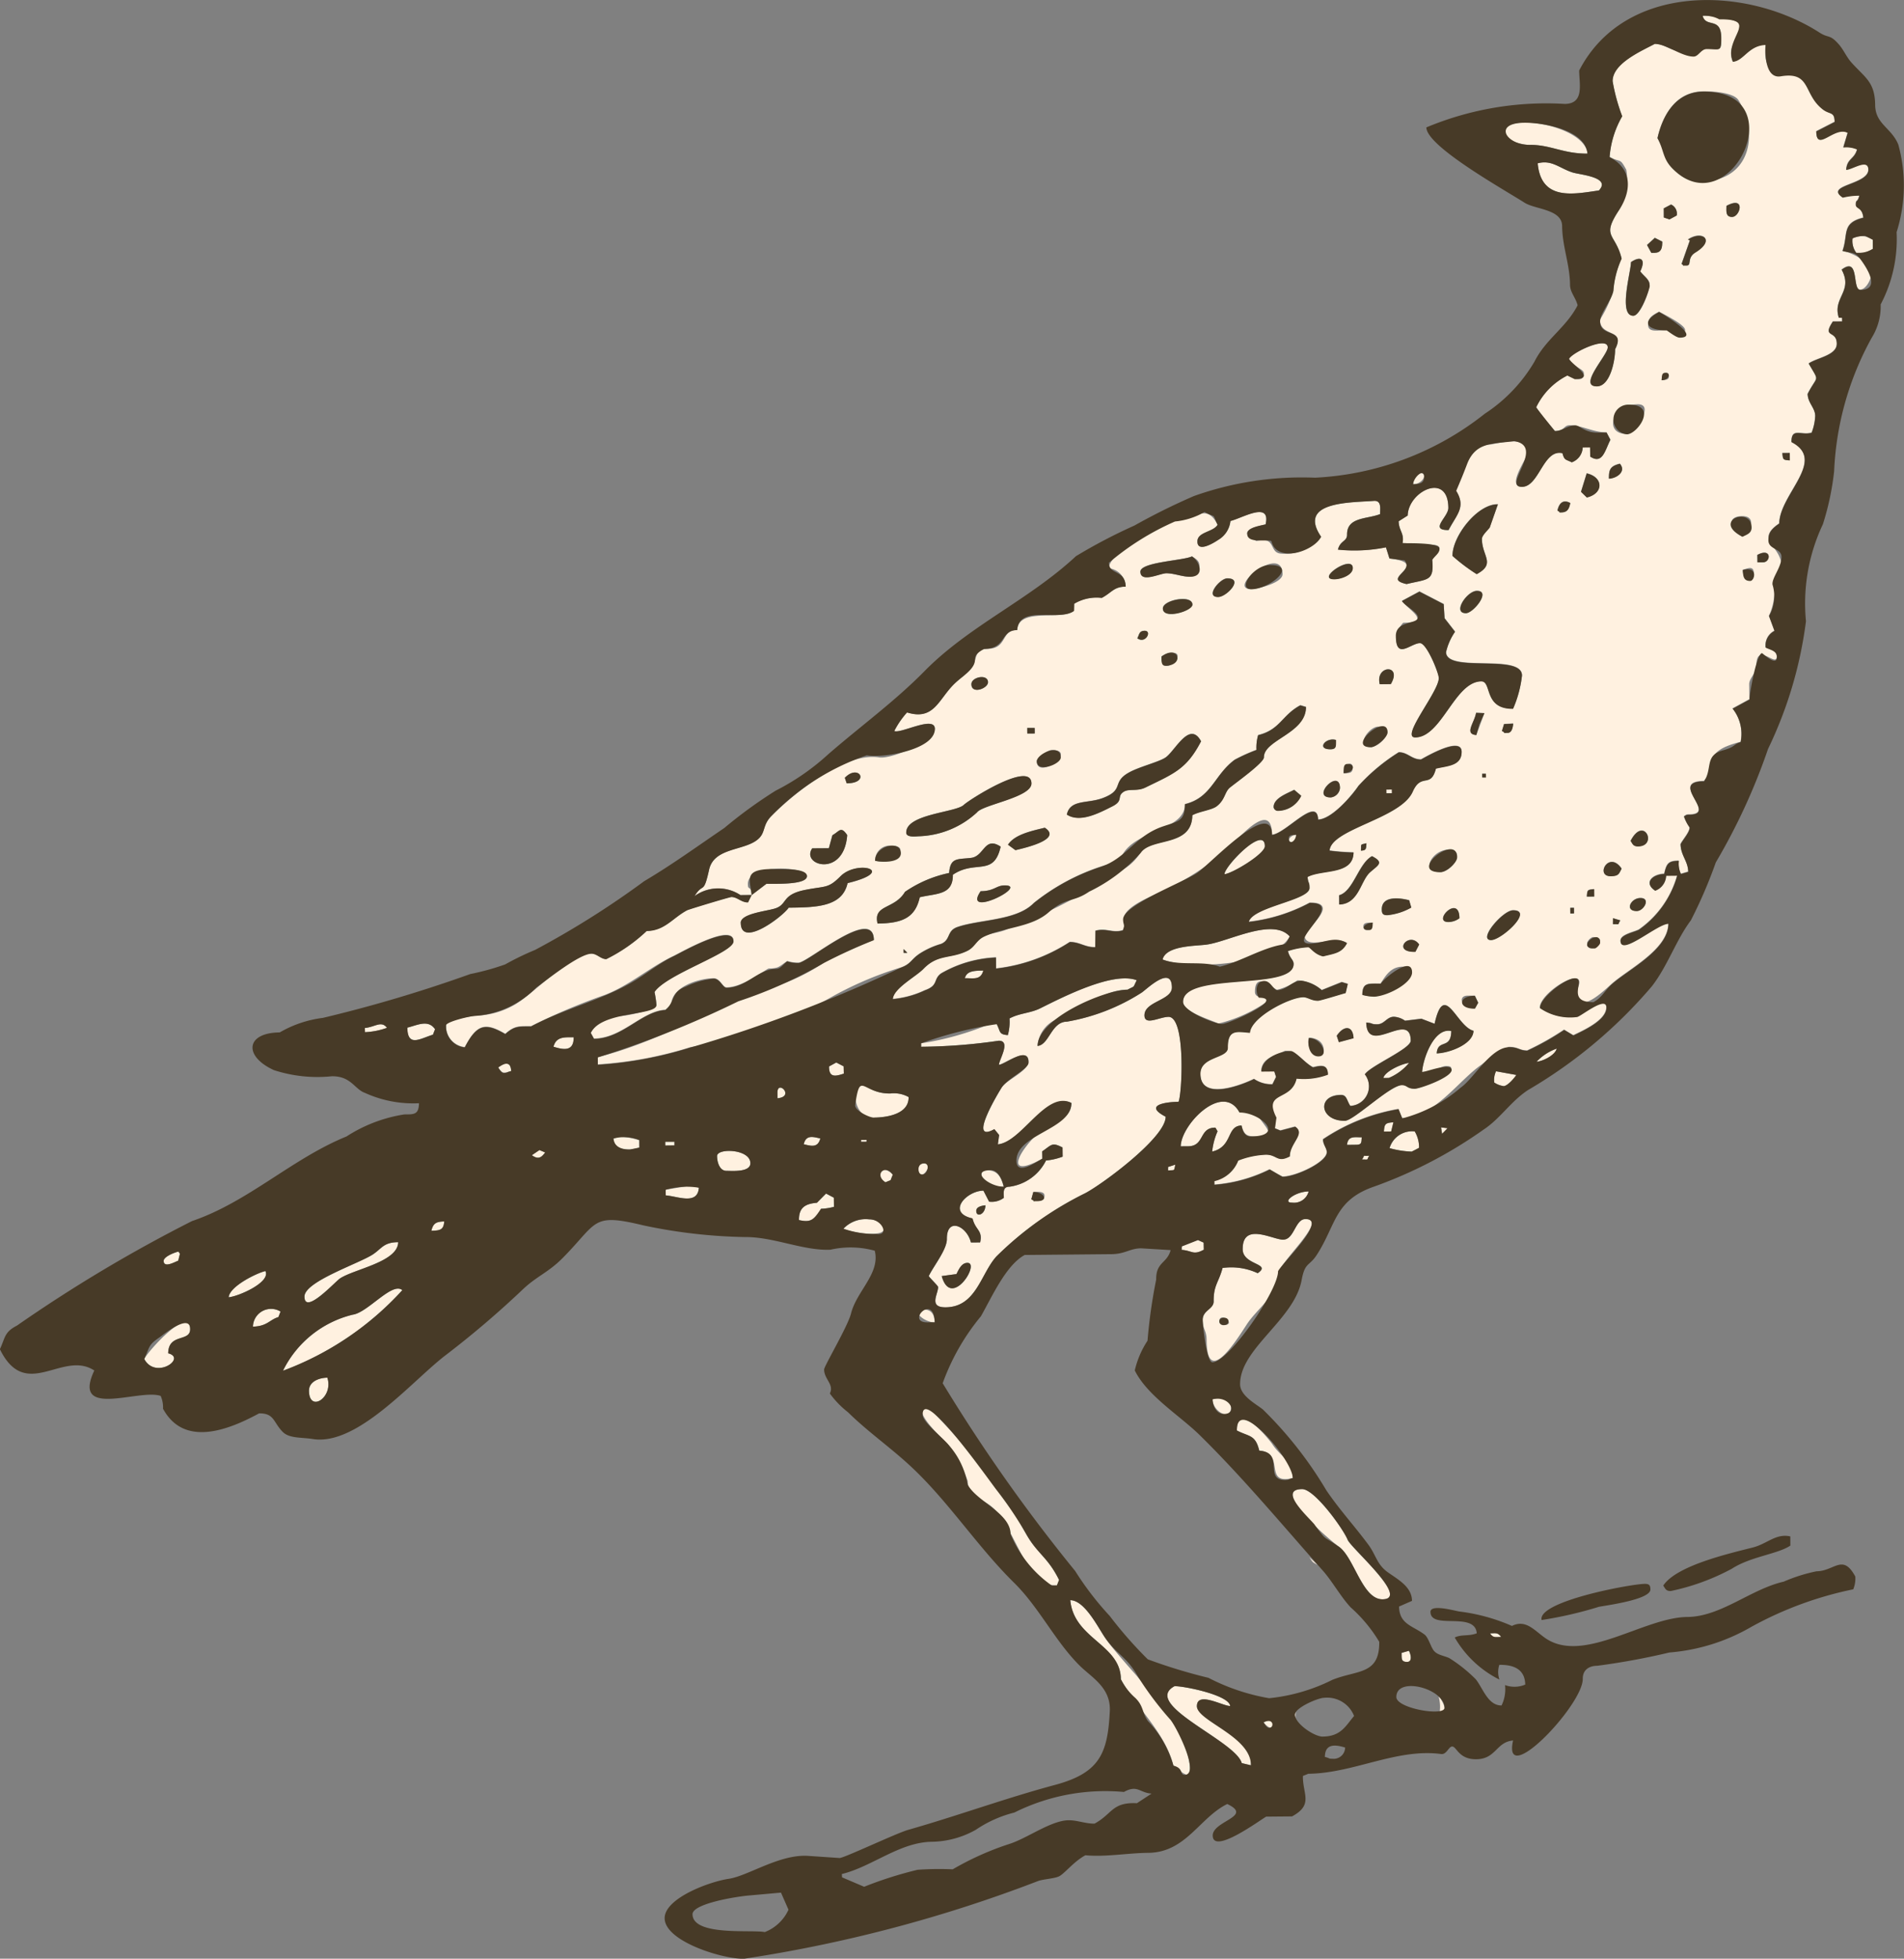 <svg xmlns="http://www.w3.org/2000/svg" width="33.193" height="34.13" viewBox="0 0 33.193 34.13">
  <rect x="0" y="0" width="33.193" height="34.13" fill="#808080" stroke="none"/>
  <defs>
    <style>
      .cls-1 {
        fill: #fff1e0;
      }

      .cls-1, .cls-2 {
        fill-rule: evenodd;
      }

      .cls-2 {
        fill: #473a27;
      }
    </style>
  </defs>
  <g id="图层_2" data-name="图层 2">
    <g id="Livello_1" data-name="Livello 1">
      <g>
        <path class="cls-1" d="M13.103,15.597l.257-.196c.19-.002.708.018.707-.135-.002-.167-1.032-.226-1.029.138.001.127.048.004.065.193Zm2.004,4.266v.032l-.096.001v-.032l.096-.001Zm8.637.341c.071-.1-.021-.052.128-.066-.06.082.012.064-.128.066Zm.425-6.382-.001-.064.097-.001.001.065-.097.001Zm.972,5.935-.018-.112.113.014-.096.099Zm-4.65.537c-.029.12-.001.09-.127.102v-.061l.127-.041Zm5.584,8.232c-.091.001-.06-.013-.098-.064.099-.001.133-.019.194.062l-.097.001Zm-14.477-8.566-.001-.065.161-.001v.065l-.16.002Zm10.937-5.285c-.118,0-.055-.119.063-.13-.006.062.002.129-.063.13Zm-.344,15.368c.001.143-.135.008-.162-.031.04-.019.161-.075.162.031ZM9.403,20.039l.099.042c-.071.102-.131.12-.231.048l.133-.09Zm14.849-.323-.127.002c.01-.135.024-.151.166-.162l-.039.16Zm-10.699-.676c-.002-.234.311.068.001.097l-.001-.097Zm13.234-.539a.887.887,0,0,1,.352-.229c-.03.115-.237.219-.352.229ZM7.519,21.446c.032-.125.071-.158.225-.163-.012.149-.071.158-.225.163Zm8.591-1.173c.194-.002-.094.368-.096.097-.001-.074.021-.097.096-.097Zm8.421,8.686c-.106,0-.095-.058-.097-.157l.128-.037c.027.049.069.192-.031.194Zm.104-20.52c.006-.086.051-.193.127-.194.138-.001.04.19-.127.194ZM8.813,18.535c.098-.001.089.037.098.128-.125.031-.143.06-.227-.062.058-.039.057-.065.129-.066Zm14.83,1.412-.161.002c.017-.163.134-.131.257-.132-.007.091.002.129-.096.13ZM6.359,17.913c.181-.017.289-.134.387-.003a1.297,1.297,0,0,1-.385.076l-.002-.073Zm10.461-.867c.032-.126.161-.131.321-.133-.044.172-.177.131-.321.133Zm-2.809,2.893c.04-.173.17-.127.289-.101-.044.172-.166.128-.289.101Zm1.326.535c-.002-.164.175-.076.226-.003l-.038.095-.09.036c-.051-.033-.097-.042-.098-.128ZM2.853,21.972c0-.074.184-.146.257-.163l.027.037-.03.122c-.045.013-.252.137-.254.004Zm21.36-3.189-.097.001c.03-.119.329-.251.448-.262a.926.926,0,0,1-.352.261Zm-9.635-.269.129.067.003.127c-.146.048-.26.074-.258-.124l.126-.069Zm7.947,2.442c-.184.002.046-.192.288-.195a.262.262,0,0,1-.288.195Zm-6.426,1.863c.135-.002.191.08.195.224-.184.001-.433-.223-.195-.224Zm-6.451-4.58c.047-.183.204-.163.352-.164.002.242-.163.225-.352.164Zm11.236,3.369.099.045.003.123c-.19.102-.196.017-.387.003l.002-.06.283-.111Zm5.326-2.683a.389.389,0,0,1-.161-.062.351.351,0,0,1,.031-.196l.354.064c-.033.052-.154.195-.224.195Zm-4.749,5.584c.003.26-.316.096-.323-.126.11-.027.322-.065.323.126Zm-4.257-4.117c.185-.001.251.117.293.287-.175.002-.387-.03-.389-.19-.001-.074.021-.097.096-.098Zm-6.414-.584a1.28,1.28,0,0,1,.354.06l.001.129c-.156.05-.431.072-.452-.157l.098-.031ZM32.523,4.406h-.162a.346.346,0,0,1-.065-.251.334.334,0,0,1,.353.023c0,.053.001.105,0,.159l-.126.068ZM4.409,23.117a.316.316,0,0,1,.481-.263l-.037.096c-.158.048-.192.159-.444.167Zm7.675-2.465a.305.305,0,0,0,.099.043c-.022.308-.37.149-.578.134l-.001-.098.48-.079Zm-8.098,1.953c.014-.186.475-.417.64-.457.099.194-.465.441-.64.457Zm3.114-4.699c.174-.042.363-.147.483.028l-.037.095c-.223.068-.443.224-.446-.123ZM5.386,24.235c-.001-.169.189-.227.32-.229.111.345-.316.619-.32.229Zm9.766-2.987c.092,0,.258.045.26.159.001.169-.581.068-.708.004a.532.532,0,0,1,.448-.163Zm9.46-1.181c.003,0,.115-.059.128-.066a.546.546,0,0,0-.076-.285.409.409,0,0,0-.439.291,1.656,1.656,0,0,0,.388.061Zm-10.212.73.136.072.002.159a.93.93,0,0,1-.225.034c-.125.189-.172.246-.385.197-.002-.208.098-.282.311-.301l.16-.162Zm6.946-5.564c.003-.144.701-.863.704-.489.002.135-.57.478-.704.489Zm-8.683,5.169c-.115,0-.162-.144-.163-.257-.001-.143.579-.126.581.124.001.163-.327.132-.418.133Zm12.418,9.161c.06.055.19.299.015.288a.666.666,0,0,0-.015-.288ZM2.515,23.681c.065-.14.796-.944.8-.522.003.231-.378.067-.383.423.327.084-.22.465-.417.1Zm19.67,1.49c.149.223.35.279.352.584-.527.127-.115-.443-.584-.478-.068-.282-.174-.239-.39-.351-.005-.525.544.129.622.245ZM5.307,22.594c-.002-.265.959-.578,1.198-.739.153-.104.185-.208.436-.21-.004.345-.768.468-1.014.632-.088.059-.617.645-.62.317Zm9.925-3.118c-.372.003-.392-.576-.198-.577.073-.001.176.159.485.156a.526.526,0,0,1,.321.062c.007.294-.369.356-.608.358ZM27.874,3.319c-.439.062-1.007.19-1.067-.473.244-.067.382.087.608.159.127.041.68.08.459.314Zm-1.199-.794c-.114.001-.452-.062-.453-.222-.003-.348,1.407-.123,1.453.374-.421.003-.648-.156-1-.152Zm-4.088,27.41a.099.099,0,0,1,.003-.102.876.876,0,0,0-.003.102Zm-.779.723v.102l-.16-.038c-.108-.392-1.756-1.024-1.172-1.341.172-.002.952.156.97.346-.13.001-.582-.265-.58.005.002.225.939.548.942.926Zm-16.876-6.772a5.302,5.302,0,0,0,2.081-1.404c-.176-.152-.604.393-.865.427a1.84,1.84,0,0,0-1.216.978Zm16.678-4.5a.755.755,0,0,1,.32.035c.039.147.378.377.006.381-.167.001-.246,0-.292-.19-.268.008-.147.367-.512.455a1.183,1.183,0,0,1,.094-.354l-.037-.064c-.291-.002-.184.323-.476.325l-.129.001c.005-.379.733-1.129,1.025-.589Zm2.492,8.482c-.353.003-.494-.729-.76-.916-.12-.084-1.212-.999-.643-1.004.217-.002.715.689.794.882.059.147,1.097,1.034.608,1.038ZM21.035,16.459c.381-.051,1.152-.475,1.448-.142-.253.489-1.72.597-2.217.401.062-.248.59-.233.768-.26Zm-.288,14.402c-.008-.835-1.021-1.677-1.471-2.307-.126-.176-.359-.667-.618-.671.062.677.877.768.882,1.378.271.499.778.935.916,1.505.023.006.293.283.291.095Zm-3.068-4.515c.079.134.147.28.229.417.188.318.364.381.555.768l-.037.095c-.555.019-.74-1.067-1.153-1.385-.157-.121-.402-.196-.403-.435a2.38,2.38,0,0,0-.337-.633c-.031-.04-.713-.646-.352-.649a11.423,11.423,0,0,1,1.499,1.822Zm3.642-3.254c.264-.002-.066-.251-.065-.065a.076.076,0,0,0,.065.065Zm1.05-1.491c-.183.001-.711-.313-.707.167.002.28.514.244.262.417a1.091,1.091,0,0,0-.613-.091c-.065.25-.158.299-.155.581.001.14-.192.154-.191.324.002.175.067.177.068.352.007.811.496.043.699-.271.18-.277.55-.521.547-.867-.002-.209.897-.975.475-.972-.179.002-.193.356-.384.358Zm-5.696.599-.257.035c.163.589.68-.231.448-.23-.106,0-.153.122-.191.194Zm.345-1.098c.001.118.158.064.16-.099-.076.008-.161.03-.16.099Zm1.189-.269c-.001-.083-.141-.064-.194-.062l-.035.127c.06.029.23.064.229-.064Zm1.743-3.141c-.003-.244.48-.26.478-.487-.004-.4-.448.04-.526.09a3.523,3.523,0,0,1-1.305.507c-.273.002-.307.404-.511.423a.548.548,0,0,1,.409-.491c.397-.114.674-.484,1.16-.489.142-.076.085-.019.16-.164-.414-.157-1.287.293-1.682.489-.172.086-.362.083-.536.177a.858.858,0,0,1-.029.29c-.161-.012-.125-.061-.194-.191l-.129.001a5.129,5.129,0,0,1-1.189.333l.001.06a9.876,9.876,0,0,0,1.352-.105c.22-.002.005.334.004.419.069-.002.513-.322.515-.069.002.184-.369.316-.468.467-.023.035-.615.995-.127.724l.083.102-.022.163c.411-.038.871-.933,1.282-.721.002.284-.328.332-.519.48-.332.257-.73.893.013.49l-.002-.128c.164-.111.167-.165.354-.067l.002.16a1.125,1.125,0,0,1-.29.067.835.835,0,0,1-.64.457c-.12.001-.096.11-.095.193a.35.35,0,0,1-.257.067l-.099-.192c-.294.003-.651.382-.19.484.051.21.181.203.133.418l-.161.001c-.07-.288-.423-.448-.419-.061.001.188-.233.471-.316.647.03.045.162.169.163.191,0,.125-.171.356.132.353.534-.005.612-.588.885-.887a5.906,5.906,0,0,1,1.545-1.1c.297-.154,1.408-.973,1.405-1.334-.404-.21.029-.258.224-.26.061-.12.131-1.483-.175-1.48-.16.002-.417.161-.419-.028Zm2.873,9.441c.074.106.049.078.142.136-.047-.047-.095-.092-.142-.136Zm1.196,1.794a.295.295,0,0,1-.108.136c.038-.08.042-.071.108-.136Zm-9.51-14.374c.127-.07.146-.165.258-.002-.056.749-.814.53-.61.231l.29-.002.062-.227Zm.217-1,.033.096c.417-.003.21-.349-.033-.096ZM12.914,16.082c-.001-.168.478-.205.616-.257.202-.075.097-.239.519-.32.348-.068.389-.02.605-.236.292-.294,1.003-.093.123.12-.092.408-.527.424-1.027.428-.094.145-.831.711-.835.266Zm2.342-1.084c.325.083.636-.264.287-.261a.255.255,0,0,0-.287.261Zm.562,1.605-.065-.065.001.066.064-.001Zm1.117-4.681c.001.182.29.073.289-.035-.001-.15-.291-.092-.289.035Zm-.389,3.289a2.122,2.122,0,0,0-.77.329c-.183.31-.559.216-.478.552.435-.004.657-.103.736-.458.294-.07.58-.035.577-.392.391-.267.714.042.833-.49-.285-.188-.283.168-.515.196-.238.029-.363-.011-.383.263Zm.55.317c.24-.002.268-.1.418-.101.441-.004-.751.589-.418.101Zm-1.298-1.02c-.003-.326.863-.35,1.003-.483.089-.086,1.176-.782,1.18-.374.002.243-.848.368-.949.504a1.563,1.563,0,0,1-1.007.416c-.056.001-.226.026-.227-.062Zm2.239-1.728-.001-.096h-.129l.001.097.129-.001Zm-.466,1.938.13.095c.149-.036.826-.185.512-.391-.234.057-.525.118-.642.296Zm.503-1.455c.003.342.738-.199.256-.194-.063,0-.257.146-.256.194Zm1.752-2.142c.143.106.262-.131.127-.13-.099.001-.092.07-.127.13Zm.422.318c.003.408.472-.068.192-.065a.332.332,0,0,0-.192.065Zm.024-.838c.001.196.516.045.515-.068-.001-.18-.517-.082-.515.068Zm-1.675,3.591c.06-.267.355-.188.62-.285.392-.145.157-.274.457-.444.175-.101.524-.185.642-.264.166-.109.42-.656.621-.284-.252.486-.472.562-.969.805-.149.073-.282.015-.379.074-.129.081.004.152-.197.254-.223.112-.564.296-.795.144Zm1.282-4.231c.002.201.341.028.451.027.204-.002.582.207.579-.134-.001-.091-.075-.124-.131-.16-.154.075-.9.098-.899.267Zm1.357.439c.147-.002.454-.327.157-.324-.128.001-.395.326-.157.324Zm.578-.135c-.448.004.54-.8.545-.263.002.158-.44.262-.545.263Zm.454,3.861a.456.456,0,0,0,.416-.262l-.123-.104c-.121.065-.359.144-.358.302a.075.075,0,0,0,.066.064Zm.81,4.181c-.001-.142-.108-.222-.26-.224-.074.245.262.427.26.224Zm.113-5.252c.107-.001.094-.059.096-.162-.177-.053-.347.164-.096.162Zm.008.838a.183.183,0,0,0,.159-.163c-.003-.359-.519.166-.159.163Zm.396,4.196c-.012-.232-.176-.221-.293-.042l.037.111.256-.069Zm-.333-7.998c.119-.001.321-.075.32-.196-.002-.241-.656.199-.32.196Zm.159,3.381c.103-.001.161.007.16-.099-.001-.123-.158-.064-.16.099Zm.302,1.35c.098-.003.089-.037.096-.129-.115.031-.086.003-.096.129Zm.045,1.32c.001.112.15.072.16-.065-.071.002-.161-.009-.16.065Zm-.423-.383c.342-.01.37-.41.536-.56.14-.126.256-.169.036-.282-.236.127-.324.612-.573.681l.001.161Zm.555-2.742c.173-.002.467-.358.126-.355-.166.001-.408.358-.126.355Zm.345-1.099c.208-.353-.276-.332-.193.002l.193-.002Zm-.059,4.027c-.074,0-.097-.021-.098-.097-.003-.249.319-.204.477-.163l.037.127a1.053,1.053,0,0,1-.417.133Zm-.245,1.419c.268-.002.977-.523.511-.52-.21.002-.302.167-.384.293-.216.002-.317-.024-.32.196a.812.812,0,0,0,.193.03Zm.799-.908c-.171-.242-.491.138-.066.128l.066-.128Zm.373-1.261c.198-.002.466-.391.125-.388-.261.003-.498.392-.125.388Zm.137.869a.326.326,0,0,0,.192-.066c-.003-.431-.483.068-.192.066Zm-1.457,2.654a.341.341,0,0,1-.253.55c-.063-.092-.06-.192-.163-.191-.425.003-.372.454.068.45.154-.001.787-.619.993-.621.096-.001.087.063.226.062.161-.002.886-.395.545-.392-.09.001-.173.099-.418.101.018-.242.211-.78.509-.714-.005.331-.235.132-.254.39.226-.008.638-.164.641-.394-.299-.076-.508-.885-.678-.122l-.23-.088-.285.035a.372.372,0,0,0-.195-.069c-.124.001-.164.13-.289.131-.121.001-.061-.021-.193-.03.019.593.771-.226.776.315.001.143-.702.437-.8.587Zm1.791-1.369h.127l.058.122-.056.101c-.236.008-.309-.222-.129-.223Zm-.028-6.668c.128-.001.445-.391.19-.388-.173.001-.434.39-.19.388Zm.322,1.744-.145-.006c-.028.172-.212.37.004.387l.142-.381Zm-.038,1.12h.064l-.001-.064h-.065l.001.064Zm.272-4.76c-.356-.007-.794.557-.791.899a3.19,3.19,0,0,0,.422.318c.338-.184.094-.309.091-.613-.001-.065.112-.162.138-.202l.141-.402Zm-1.776,2.326a.486.486,0,0,1,.126-.259c.515-.005.079-.229-.021-.384l.305-.164.423.219.015.246.183.235a1.031,1.031,0,0,0-.157.355c.003.371,1.32.019,1.324.407a1.986,1.986,0,0,1-.156.581c-.516.005-.363-.479-.552-.478-.464.005-.69.973-1.15.977-.269.003.411-.796.409-1.034-.001-.094-.211-.61-.328-.609-.14.002-.416.287-.419-.092Zm1.947,1.657c.068-.001.09-.086.096-.162l-.159.008-.037.121c.089.043-.022.034.101.033Zm-.289,3.609c.18-.001.75-.521.382-.518-.18.002-.621.521-.382.518Zm1.221-7.451c.113-.001.139-.067.159-.163-.111-.062-.19-.017-.224.131.079.044-.008.032.065.032Zm.16,6.988.065-.001-.001-.097-.064.001.001.097Zm.416-.294-.001-.129c-.118.012-.119.012-.128.13l.129-.001Zm-.128-6.956c.296-.072.29-.353-.003-.419l-.099.321.101.098Zm.102,7.665a.174.174,0,0,0-.096.098c.003.272.44-.101.096-.098Zm.314-1.065c.141-.001.144-.041.191-.131-.222-.325-.467.133-.191.131Zm.039.837c.141-.001.069.018.129-.065l-.128-.038-.001.103Zm-.07-7.763c.132-.004.31-.123.191-.26-.171.042-.192.104-.191.26Zm.315-.775c.114-.001.503-.52.189-.518-.452.004-.602.52-.189.518Zm.172,8.309c.125-.001.248-.228.062-.226-.17.001-.278.228-.062.226Zm.021-1.127c.351-.004.103-.545-.129-.096.034.05.043.096.129.096Zm-.083-9.245c.129-.001.286-.432.285-.55-.001-.082-.111-.147-.164-.224.101-.213.01-.276-.162-.16.002.157-.228.936.041.934Zm.376-1.098c.121-.001.128-.104.128-.194l-.129-.065-.136.124.074.136Zm.117,2.222c.065-.001.129-.005.128-.065-.001-.118-.119-.053-.128.065Zm.195,7.342h0Zm.067-10.213a.172.172,0,0,0-.098-.191l-.127.067.001.159.098.033.126-.068Zm-.073,2.45.065-.001-.065.001Zm-.424-.544c-.001-.133.089-.172.191-.228.086.045.453.227.454.318.002.243-.241.057-.322.003-.149.002-.322.05-.323-.094Zm.667-1.037c.103,0,0-.13.158-.228.357-.218.115-.39-.13-.224l.034.013-.145.412c.071.037-.04.027.083.026Zm-.503-2.218c.19.351.279.781.808.758.825-.037.958-.854.604-1.416-.078-.125-.403-.156-.614-.154-.487.005-.712.427-.798.812Zm1.301,1.373c.139-.001.244-.377-.099-.192.001.083-.021.194.099.192Zm.176,5.217c-.295.003-.2.249.004.354.148-.08.254-.356-.004-.354Zm.009.935c.006.198.195.277.194.062-.002-.144-.112-.083-.194-.062Zm.353-.133c.14-.001.152-.263-.099-.128l.002.129.097-.001Zm.466-1.904-.129.001c.011.119.011.119.13.128l-.001-.129Zm-18.099,7.702-.193.002a.703.703,0,0,0-.8.017c.152-.249.153-.008.253-.459.085-.384.591-.328.837-.519.159-.122.083-.253.253-.421.423-.415,1.289-1.116,1.883-1.015.237.027.965-.303.963-.501-.002-.237-.595.09-.708.039a1.519,1.519,0,0,1,.223-.324c.464.143.543-.212.808-.482.108-.11.212-.168.305-.275.113-.135.045-.349.294-.35.347-.004.226-.329.513-.328.029-.401.757-.157.991-.335l.003-.124a.765.765,0,0,1,.481-.102c.177-.095.209-.195.417-.196a.329.329,0,0,0-.292-.319c-.003-.272.83-.676,1.088-.816.362-.004.605-.351.806.057-.074.129-.354.122-.352.293.002.199.292.018.36-.028a.435.435,0,0,0,.216-.331c.209-.051.708-.354.613.059-.212.051-.51.126-.159.291.367-.089.199.224.453.221a.798.798,0,0,0,.674-.296c-.424-.62.518-.594.928-.626.129-.002.099.143.1.231-.227.091-.58.047-.576.359,0,.121-.118.098-.159.26a2.786,2.786,0,0,0,.837-.04l.061.194c.742.095-.183.339.299.446.376-.091.481-.046.447-.423.049-.074.239-.242.029-.258l-.547-.033c.034-.171-.064-.213-.068-.38l.158-.1c.01-.421.704-.767.709-.134.002.159-.342.39.004.387.141-.273.308-.398.132-.684.123-.285.214-.802.596-.805.178-.026.643-.17.645.155.001.081-.376.583-.092.58.299-.002.369-.663.704-.586.035.13.056.104.162.159a.288.288,0,0,0,.191-.259l.129-.001.002.16c.215.142.257-.108.352-.293l-.067-.127c-.232.001-.435-.126-.644-.124-.105.001-.084.098-.257.099-.001,0-.297-.361-.326-.415a1.2,1.2,0,0,1,.543-.553c.078.039.291.146.289-.035,0-.08-.177-.102-.26-.255.061-.118.673-.402.675-.2.001.134-.527.682-.188.679.23-.002.318-.451.316-.646.19-.368-.26-.202-.262-.514a2.101,2.101,0,0,0,.232-.505,1.629,1.629,0,0,1,.144-.561c-.109-.45-.36-.366-.047-.844a1.033,1.033,0,0,0,.129-.703c-.115-.213-.088-.117-.292-.223a1.677,1.677,0,0,1,.22-.711,3.262,3.262,0,0,1-.167-.61c-.003-.314.509-.529.734-.651.167-.001.267.127.452.125.323.167.211-.034.451-.036.23-.002.258.061.256-.196-.003-.374-.266-.164-.325-.383.109-.001.644.061.645.155.002.259-.23.373-.117.643.191-.016.273-.283.571-.293-.038.411.105.571.518.503.125-.015.32.503.482.624.121.091.201.03.203.216l-.32.164c.001.374.317-.1.547.026l-.076.254a.475.475,0,0,1,.24.035c-.048.176-.175.157-.19.355.105-.003.385-.204.387-.003.003.267-.778.269-.446.487a1.204,1.204,0,0,1,.289-.035c-.035.137-.063.057-.062.162.001.072.113.037.131.224-.386.094-.259.29-.363.579.175.04.499.192.501.418.001.08-.09.259-.19.26-.148.001-.008-.59-.325-.351.205.381-.162.486-.05.836l.057.001.001.065-.161.001c-.195.297.065.14.068.386.002.206-.343.244-.49.346.193.337.158.189-.018.529.001.156.131.243.132.385a.917.917,0,0,1-.062.291c-.176.057-.355-.098-.352.164.621.321-.206.906-.213,1.419-.437.299.036.386.039.741-.163.314-.071.573-.219.87l.096.26a.285.285,0,0,0-.154.29c.081.041.194.055.195.159.002.205-.357-.269-.354.164.001.125-.127.213-.126.323l.003.258-.294.16a.706.706,0,0,1,.14.582c-.321.089-.546.179-.543.52.001.077-.052.095-.095.162-.631.005.248.577-.253.582-.062,0-.058.01-.097.032a.721.721,0,0,0,.099.192c.001.083-.113.205-.158.291.002.196.132.299.133.482l-.127.037a.42.42,0,0,1-.036-.229c-.179.002-.215.045-.255.228-.199.006-.367.154-.158.292a.29.29,0,0,0,.191-.26l.193-.002a1.713,1.713,0,0,1-.666.941c-.079.044-.323.085-.322.195.002.275.639-.296.835-.298-.006.453-.686.789-.981,1.047-.12.105-.615.602-.619.128.267-.516-.643.009-.641.295a.925.925,0,0,0,.645.155c.056,0,.512-.379.514-.166.002.227-.403.404-.575.488l-.161-.097a4.624,4.624,0,0,1-.643.362c-.136.001-.154-.063-.322-.061a2.5,2.5,0,0,0-.468.307c-.4.271-.831.93-1.39.934l-.065-.16a3.385,3.385,0,0,0-1.316.527c0,.094.066.151.066.225.002.17-.532.424-.769.426-.012,0-.193-.108-.227-.127a2.607,2.607,0,0,1-.964.267l-.001-.064a.583.583,0,0,0,.416-.358,1.484,1.484,0,0,1,.481-.102c.198-.002.197.148.419.029-.002-.23.28-.394.093-.517l-.257.068-.096-.039c.029-.2-.068-.248-.07-.412-.001-.176.376-.137.447-.455a1.205,1.205,0,0,0,.547-.069c-.002-.185-.12-.16-.259-.127-.188-.097-.264-.287-.486-.285-.156.085-.412.118-.415.358l.226-.002.031.097-.063.128a.541.541,0,0,1-.321-.093c-.19.094-.931.396-.935-.088-.003-.309.48-.267.478-.456-.003-.33.159-.277.385-.261.021-.274.692-.618.929-.62.077-.001.144.064.258.061.041,0,.409-.115.482-.134l.037-.159-.104-.031-.349.14a.69.69,0,0,0-.424-.166,1.044,1.044,0,0,1-.352.164c-.043,0-.389-.349-.387.036.002.147.226.047.228.158a2.554,2.554,0,0,1-.866.395c-.136-.07-.614-.2-.616-.381-.005-.534,1.932-.19,1.927-.662,0-.075-.067-.095-.099-.225a1.327,1.327,0,0,1,.353-.067c.038,0,.103.124.26.159.208-.051.328-.06.417-.23-.23-.15-.74.16-.743-.154,0-.057.657-.554.093-.549a2.957,2.957,0,0,1-1.061.332c.067-.263,1.06-.375,1.058-.59-.001-.121-.021-.06-.034-.192.253-.135.796-.029.802-.427a3.868,3.868,0,0,1-.418-.032c.026-.379,1.242-.556,1.45-1.028.149-.337.314-.049.404-.401.198-.049.45-.044.448-.294-.003-.277-.632.094-.708.135-.162.002-.231-.126-.388-.125a3.355,3.355,0,0,0-.703.586c-.109.162-.46.579-.703.587-.014-.421-.559.242-.803.265-.006-.575-.503-.026-.716.191a4.564,4.564,0,0,1-1.294.836c-.164.085-.701.285-.554.542l-.037.095c-.185.053-.279-.043-.477.007l-.004.287c-.178.005-.273-.092-.445-.09a2.96,2.96,0,0,1-1.285.462l-.001-.193a2.096,2.096,0,0,0-.954.277c-.146.102-.041.21-.285.295a1.659,1.659,0,0,1-.559.153c.014-.189.403-.392.535-.528.25-.259.463-.169.758-.31.138-.065.159-.185.297-.251.123-.059.264-.062.397-.121a10.501,10.501,0,0,0,1.744-.873c.272-.185.389-.178.594-.47.189-.268.891-.094.897-.651.128-.069.338-.089.426-.157.145-.113.137-.245.225-.321.099-.083.598-.436.597-.531-.003-.306.737-.416.733-.877l-.098-.029c-.323.173-.352.428-.736.52a.773.773,0,0,0-.029.258,3.064,3.064,0,0,0-.379.171c-.358.263-.401.661-.869.774.005.464-.838.443-1.086.88-.097.171-.181.142-.374.208a3.733,3.733,0,0,0-1.174.635c-.3.31-.943.284-1.33.418-.192.066-.114.221-.285.294a1.415,1.415,0,0,0-.378.172c-.157.107-.145.179-.336.245a6.225,6.225,0,0,0-1.159.49,7.682,7.682,0,0,1-2.5.896,6.807,6.807,0,0,1-1.612.3l-.001-.128c1.053-.256,2.05-.872,3.077-1.225a3.433,3.433,0,0,0,.869-.423,9.25,9.25,0,0,1,.867-.395c-.006-.6-1.15.398-1.317.398a.619.619,0,0,1-.193-.029c-.14.095-.148.13-.321.131-.038,0-.439.326-.737.329-.068.001-.111-.16-.227-.159-.259.003-.733.148-.737.457l-.103.091c-.415.023-.748.497-1.245.502l-.056-.102a.564.564,0,0,1,.503-.289c.132-.001.643-.109.643-.199a1.87,1.87,0,0,0-.034-.225c.204-.311,1.379-.684,1.377-.883-.003-.328-.919.198-1.04.256-.419.198-.759.508-1.194.679a11.178,11.178,0,0,0-1.295.547c-.209.002-.285-.014-.45.133-.339-.196-.492-.182-.706.232a.365.365,0,0,1-.326-.384c-.001-.087.473-.166.578-.166a1.405,1.405,0,0,0,.579-.167c.358-.184.993-.91,1.376-.914.095-.001.164.096.259.095a2.884,2.884,0,0,0,.704-.49c.315-.003.454-.229.704-.361.03-.017.738-.23.772-.231.104-.001.171.095.291.094Z"/>
        <path class="cls-2" d="M2.853,21.972c.002.133.209.009.254-.004l.03-.122-.027-.037c-.073.017-.257.089-.257.163Zm26.31-8.002h0Zm-.006-7.763.065-.001-.065.001ZM15.818,16.603l-.064.001-.001-.066.065.065Zm10.023-3.055-.001-.064h.065l.001.064Zm1.535,2.37-.001-.097.064-.001.001.097-.065.001Zm-3.65-1.095c.01-.126-.02-.098.096-.129-.007.092.002.126-.096.129Zm4.393,1.281.001-.103.128.038c-.059.083.012.065-.129.065Zm-10.21-3.419h.129l.001.096-.129.001-.001-.097Zm11.059-6.059c.005-.064-.003-.129.063-.13.107-.001.067.128-.063.13Zm2.105,1.269.129-.001.001.129c-.119-.009-.119-.009-.13-.128Zm-3.409,7.729c.009-.118.01-.118.128-.13l.001.129-.129.001Zm-6.247,7.401c.001.084-.159.088-.16.001-.001-.084.16-.088.16-.001Zm2.451-6.818c-.167.001-.089-.125.064-.13-.005.062.003.129-.064.13Zm-6.849,4.894c-.001-.068.084-.091.16-.099-.002.162-.159.217-.16.099Zm2.809-9.979c.035-.059.028-.129.127-.13.135-.001.016.236-.127.13Zm3.597,2.352c.001-.071-.011-.161.064-.162.16-.001.109.16-.064.162Zm2.86-.702c-.123.001-.012.01-.101-.033l.037-.121.159-.008c-.006.076-.027.161-.096.162ZM18.08,20.931c-.123.001-.012.01-.101-.033l.035-.127c.192-.002.274.158.066.16Zm9.72-4.404c-.344.003.094-.369.096-.098.001.027-.068.098-.096.098Zm2.936-6.728-.097.001-.002-.129c.251-.135.238.127.099.128Zm-3.519-.869c-.072,0,.015.012-.065-.032.033-.147.112-.192.224-.131-.021.096-.046.162-.159.163Zm-4.021,4.127c-.251.002-.081-.215.096-.162-.002.103.012.161-.096.162Zm7.318-2.934c-.115.002-.127-.075-.131-.191.277-.069.203.191.131.191Zm-2.465-1.781c-.001-.155.021-.218.191-.26.118.137-.06.256-.191.26Zm1.056-4.518-.098-.033-.001-.159.127-.067a.172.172,0,0,1,.098.191l-.126.068ZM25.79,12.626l-.053.183c-.216-.017-.032-.215-.004-.387l.145.006-.089.197Zm-11.062.928c.243-.253.45.093.033.096l-.033-.096ZM28.85,4.406h-.062l-.074-.136.136-.124.129.065c0,.09-.007.193-.128.194Zm-.315,11.47c-.216.002-.107-.225.062-.226.186-.002.062.225-.062.226Zm-11.6-3.953c-.002-.127.288-.185.289-.035.001.108-.288.217-.289.035ZM30.197,3.781c-.12.002-.098-.109-.099-.192.343-.184.237.192.099.192Zm-9.948,7.66c.294-.224.413.157.065.16-.076.001-.065-.108-.065-.16Zm4.426,5.146c-.425.01-.104-.37.066-.128l-.066.128Zm-1.333,1.574-.037-.111c.117-.179.281-.19.293.042l-.256.069Zm2.372-.586c-.299.01-.301-.225-.002-.223l.058.122-.056.101Zm-.463-1.508c-.291.002.19-.497.192-.066a.326.326,0,0,1-.192.066Zm-1.004-4.146-.193.002c-.083-.334.401-.355.193-.002Zm-1.045,1.975c-.359.003.156-.522.159-.163a.183.183,0,0,1-.159.163Zm4.877,1.373c-.275.002-.03-.456.191-.131-.047.09-.051.13-.191.131Zm-5.094,3.139c-.155.001-.198-.208-.164-.321.221.003.355.319.164.321Zm5.571-3.658c-.086,0-.095-.046-.129-.096.232-.449.479.092.129.096Zm-5.292-4.655c-.336.003.318-.438.32-.196.001.121-.201.195-.32.196Zm-2.026.309c-.237.002.029-.323.157-.324.297-.003-.01.322-.157.324Zm-3.163,2.862c-.002-.127.415-.328.418-.067.001.118-.416.275-.418.067Zm9.589-4.596-.101-.098.099-.321c.293.065.299.347.003.419Zm-2.107,2.016c-.243.002.018-.387.19-.388.255-.003-.062.387-.19.388Zm4.82-1.332c-.542-.28.155-.538.159-.162.001.104-.09.125-.159.162Zm-10.104,1.251c-.002-.15.514-.248.515-.068.001.113-.514.265-.515.068Zm-5.018,4.394c.003-.264.447-.368.45-.133.001.174-.335.162-.45.133Zm1.841.531c.24-.002.268-.1.418-.101.441-.004-.751.589-.418.101Zm5.174-1.4a.075.075,0,0,1-.066-.064c-.001-.158.237-.237.358-.302l.123.104a.456.456,0,0,1-.416.262Zm1.632-1.109c-.443.004.285-.607.288-.261.001.093-.209.26-.288.261Zm5.497-8.393c-.123.001-.012.011-.083-.026l.145-.412-.034-.013c.245-.166.487.006.13.224-.158.098-.055.228-.158.228ZM16.674,22.2c.038-.072.085-.194.191-.194.231-.002-.285.818-.448.23l.257-.035Zm7.514-6.252c-.074,0-.097-.021-.098-.097-.003-.249.319-.204.477-.163l.037.127a1.053,1.053,0,0,1-.417.133Zm.927-.75c-.583.006.283-.689.288-.26.001.095-.188.259-.288.26Zm-7.542-.478c.116-.178.407-.239.642-.296.315.205-.362.354-.512.391l-.13-.095Zm8.423,1.662c-.239.003.202-.517.382-.518.368-.003-.202.517-.382.518Zm3.287-10.498c-.058.001-.18-.097-.227-.127-.31.003-.481-.132-.132-.321.085.044.737.444.358.448Zm-5.935,9.878c.342-.01.37-.41.536-.56.14-.126.256-.169.036-.282-.236.127-.324.612-.573.681l.001.161Zm-1.531-5.494c.322-.003.822-.426.318-.422-.285.003-.57.424-.318.422Zm6.547-2.7a.259.259,0,0,1,.027-.517c.524-.004.155.515-.027.517Zm-13.852,6.986c.127-.07.146-.165.258-.002-.056.749-.814.53-.61.231l.29-.002.062-.227Zm9.432,2.813a.812.812,0,0,1-.193-.03c.003-.221.105-.194.32-.196.065-.1.543-.496.546-.198.002.194-.449.423-.673.425Zm-10.84-1.77c-.023-.255-.157-.45.351-.454.121.01.612-.029.613.123s-.518.133-.707.135l-.257.196-.063.129c-.12.001-.187-.095-.291-.094-.034.001-.742.215-.772.231-.25.133-.389.358-.704.361a2.884,2.884,0,0,1-.704.49c-.095.001-.164-.096-.259-.095-.212.002-.772.453-.961.589A1.652,1.652,0,0,1,8.29,17.702c-.095.001-.515.104-.514.166a.365.365,0,0,0,.326.384c.214-.414.367-.429.706-.232.165-.146.241-.131.45-.133.56-.303,1.188-.447,1.733-.755.255-.143.485-.343.756-.471.121-.058,1.037-.584,1.04-.256.002.199-1.173.572-1.377.883a1.87,1.87,0,0,1,.034.225c.002.19-.961.099-1.145.488l.056.102c.497-.005.83-.478,1.245-.502.178-.156.09-.311.36-.411a1.423,1.423,0,0,1,.479-.137c.115-.001.158.16.227.159.349-.003.544-.327.866-.33.08-.001.121-.082.192-.13a.619.619,0,0,0,.193.029c.167-.001,1.312-.998,1.317-.398a9.25,9.25,0,0,0-.867.395,7.933,7.933,0,0,1-1.495.67,17.497,17.497,0,0,1-2.451.978l.001.128a6.807,6.807,0,0,0,1.612-.3,24.589,24.589,0,0,0,3.659-1.387c.19-.066.179-.138.336-.245a1.415,1.415,0,0,1,.378-.172c.171-.073.093-.228.285-.294.387-.134,1.03-.108,1.33-.418a3.733,3.733,0,0,1,1.174-.635c.449-.154.591-.536,1.073-.701.269-.092.39-.091.387-.387.468-.113.511-.512.869-.774a3.064,3.064,0,0,1,.379-.171.773.773,0,0,1,.029-.258c.384-.093.413-.348.736-.52l.098.029c.004.461-.736.571-.733.877.001.095-.498.448-.597.531-.088.076-.079.208-.225.321-.088.068-.298.088-.426.157-.007.558-.708.384-.897.651a2.868,2.868,0,0,1-.901.679c-.285.195-.399.091-.706.36-.304.268-.777.257-1.127.425-.138.066-.159.186-.297.251-.295.141-.508.051-.758.31-.132.137-.522.339-.535.528a1.659,1.659,0,0,0,.559-.153c.244-.085.139-.193.285-.295a2.096,2.096,0,0,1,.954-.277l.001.193a2.96,2.96,0,0,0,1.285-.462c.172-.002.268.095.445.09l.004-.287c.197-.05.292.046.477-.007.042-.106.005-.093.004-.191-.002-.249,1.044-.647,1.289-.81.229-.152,1.302-1.316,1.308-.663.243-.022.789-.685.803-.265.243-.008.594-.425.703-.587a3.355,3.355,0,0,1,.703-.586c.157-.001.226.127.388.125.076-.041.705-.412.708-.135.002.25-.25.245-.448.294-.091.352-.255.064-.404.401-.208.473-1.424.649-1.45,1.028a3.868,3.868,0,0,0,.418.032c-.006.398-.549.292-.802.427.013.132.033.071.034.192.002.215-.99.327-1.058.59a2.957,2.957,0,0,0,1.061-.332c.642-.006-.425.713.006.709.242-.002.431-.145.645-.006-.089.17-.209.179-.417.23-.156-.035-.222-.159-.26-.159a1.327,1.327,0,0,0-.353.067c.031.13.099.149.099.225.005.473-1.932.131-1.927.662.002.158.546.382.681.381.123-.002,1.121-.451.64-.457-.062-.089-.065-.289.094-.291.116-.001.158.16.228.159.161-.002.26-.163.417-.165a.686.686,0,0,1,.359.167l.349-.14.104.031-.037.159c-.073.019-.441.134-.482.134-.114.002-.181-.062-.258-.061-.236.002-.908.346-.929.62-.226-.017-.388-.069-.385.261.002.19-.481.147-.478.456.004.483.744.182.935.088a.541.541,0,0,0,.321.093l.063-.128-.031-.097-.226.002c.003-.228.316-.357.512-.359.077-.001.259.219.39.286.139-.033.257-.059.259.127a1.205,1.205,0,0,1-.547.069c-.091.404-.59.209-.351.679l-.026.188.096.039.257-.068c.188.123-.095.286-.093.517-.222.119-.221-.031-.419-.029a1.484,1.484,0,0,0-.481.102.583.583,0,0,1-.416.358l.001.064a2.607,2.607,0,0,0,.964-.267c.033.018.215.127.227.127.236-.002.77-.256.769-.426,0-.073-.066-.131-.066-.225a3.385,3.385,0,0,1,1.316-.527l.065.16a2.538,2.538,0,0,0,1.016-.535c.224-.152.527-.702.842-.705.168-.002.186.062.322.061a4.624,4.624,0,0,0,.643-.362l.161.097c.172-.084.577-.262.575-.488-.002-.213-.458.166-.514.166a.925.925,0,0,1-.645-.155c-.002-.18.441-.519.606-.52.216-.002-.178.42.326.416.154-.084.191-.199.327-.318.295-.258.976-.594.981-1.047-.196.002-.833.573-.835.298-.001-.11.243-.151.322-.195a1.713,1.713,0,0,0,.666-.941l-.193.002a.29.29,0,0,1-.191.26c-.209-.138-.041-.286.158-.292.04-.183.076-.226.255-.228a.42.42,0,0,0,.036.229l.127-.037c-.001-.184-.131-.286-.133-.482.045-.086.159-.208.158-.291a.721.721,0,0,1-.099-.192c.039-.022.034-.032.097-.032.501-.005-.378-.577.253-.582.149-.229.006-.45.328-.54.226-.062.175-.105.31-.143a.706.706,0,0,0-.14-.582l.294-.16c-.001-.11.125-.807.218-.808.013,0,.261.247.259.062-.001-.104-.114-.118-.195-.159a.285.285,0,0,1,.154-.29l-.096-.26a.695.695,0,0,0,.061-.547c-.017-.115.158-.304.157-.484-.002-.153-.228-.125-.229-.288-.002-.144.075-.213.19-.292.007-.513.834-1.098.213-1.419-.003-.262.177-.107.352-.164a.917.917,0,0,0,.062-.291c-.001-.142-.131-.229-.132-.385.176-.34.211-.192.018-.529.147-.102.492-.14.49-.346-.003-.246-.264-.089-.068-.386l.161-.001-.001-.065-.057-.001c-.112-.35.255-.455.05-.836.317-.239.177.352.325.351.382-.003.078-.431.007-.527-.098-.133-.13-.107-.317-.15.105-.289-.022-.485.363-.579-.018-.186-.13-.151-.131-.224-.001-.105.027-.025.062-.162a1.204,1.204,0,0,0-.289.035c-.332-.219.449-.221.446-.487-.002-.201-.281,0-.387.003.016-.198.143-.18.19-.355a.475.475,0,0,0-.24-.035l.076-.254c-.229-.126-.546.348-.547-.026l.32-.164c-.002-.185-.082-.125-.203-.216-.353-.264-.2-.671-.738-.581-.27.045-.276-.396-.263-.546-.299.01-.38.277-.571.293C30.039.661,30.697.33,29.973.337a.529.529,0,0,0-.29-.061c.059.219.322.009.325.383.002.258-.026.194-.256.196-.096.001-.143.13-.225.131-.21.002-.479-.222-.679-.22-.226.122-.737.338-.734.651a3.262,3.262,0,0,0,.167.61,1.677,1.677,0,0,0-.22.711c.397.205.387.585.163.926-.314.478-.062.394.047.844a1.629,1.629,0,0,0-.144.561c-.034.173-.233.387-.232.537.003.281.454.109.262.481.002.195-.087.644-.316.646-.34.003.189-.545.188-.679-.002-.202-.613.082-.675.2.061.113.479.342.1.354l-.129-.064a1.2,1.2,0,0,0-.543.553c.029.054.325.415.326.415.132-.001.21-.098.353-.1.079-.001.165.127.388.126l.159-.001.067.127c-.095.185-.137.435-.352.293l-.002-.16-.129.001a.288.288,0,0,1-.191.259c-.106-.055-.127-.029-.162-.159-.335-.077-.405.584-.704.586-.357.004.413-.701-.135-.798-.353.053-.673.004-.823.399-.078.205-.117.296-.191.468.176.286.009.411-.132.684-.346.003-.002-.228-.004-.387-.005-.634-.699-.287-.709.134l-.158.1c.005.167.102.209.068.38.094.006.644-.015.645.097.001.08-.079.122-.127.194.034.377-.071.332-.447.423-.405-.091.136-.215-.037-.413l-.262-.033-.061-.194a2.786,2.786,0,0,1-.837.04c.041-.162.159-.139.159-.26-.004-.312.35-.269.576-.359-.001-.087.029-.233-.1-.231-.41.032-1.351.006-.928.626-.132.256-.773.467-.869.072-.12-.03-.419.045-.42-.125-.001-.111.225-.14.321-.163.095-.414-.404-.11-.613-.059a.435.435,0,0,1-.216.331c-.068.046-.358.228-.36.028-.002-.171.277-.164.352-.293-.106-.216-.006-.107-.228-.223a1.274,1.274,0,0,1-.515.165,4.666,4.666,0,0,0-1.152.719c.002.218.284.113.293.417-.208.001-.24.102-.417.196a.765.765,0,0,0-.481.102l-.003.124c-.255.193-.958-.116-.991.335-.295-.001-.186.325-.577.328-.261.141-.077.17-.23.35-.093.107-.196.165-.305.275-.266.271-.345.625-.808.482a1.519,1.519,0,0,0-.223.324c.113.051.706-.276.708-.039.004.361-.888.514-1.188.462a4.186,4.186,0,0,0-1.658,1.054c-.17.168-.094.299-.253.421-.246.191-.752.136-.837.519-.1.451-.101.21-.253.459a.703.703,0,0,1,.8-.017l.193-.002Zm6.778-5.634c.002.201.341.028.451.027.147-.001.278.062.419.06.254-.002.168-.263.029-.354-.154.075-.9.098-.899.267Zm8.593-4.46c.123-.001.285-.471.285-.518-.001-.122-.102-.165-.164-.256.101-.213.01-.276-.162-.16.002.157-.228.936.041.934ZM26.875,28.228c-.071-.324,1.547-.626,1.799-.629.074,0,.097.021.098.097.001.17-.697.268-.895.302a6.947,6.947,0,0,1-1.001.231Zm-.902-19.037c-.025.04-.139.137-.138.202.003.305.247.43-.091.613a3.19,3.19,0,0,1-.422-.318c-.003-.343.435-.906.791-.899l-.141.402Zm3.153,18.533c-.086.001-.096-.046-.13-.095.229-.349,1.146-.558,1.566-.665.247-.064.399-.248.649-.192l.001.16c-.217.148-.691.19-1.02.403a3.922,3.922,0,0,1-1.066.389ZM12.914,16.082c.004.445.741-.12.835-.266.5-.004.936-.019,1.027-.428.88-.213.169-.414-.123-.12-.216.217-.257.168-.605.236-.422.081-.316.245-.519.32-.139.052-.617.089-.616.257Zm3.633-.87a2.122,2.122,0,0,0-.77.329c-.183.31-.559.216-.478.552.435-.004.657-.103.736-.458.294-.07.58-.035.577-.392.391-.267.714.042.833-.49-.285-.188-.283.168-.515.196-.238.029-.363-.011-.383.263Zm-.748-.702c.001.089.171.064.227.062a1.563,1.563,0,0,0,1.007-.416c.102-.136.951-.261.949-.504-.004-.408-1.091.288-1.18.374-.14.134-1.006.157-1.003.483Zm2.8-.315c.06-.267.355-.188.62-.285.392-.145.157-.274.457-.444.175-.101.524-.185.642-.264.166-.109.42-.656.621-.284-.252.486-.472.562-.969.805-.149.073-.282.015-.379.074-.129.081.004.152-.197.254-.223.112-.564.296-.795.144Zm5.614,4.588-.097.001c.03-.119.329-.251.448-.262a.926.926,0,0,1-.352.261Zm.834-.426c.226-.008.638-.164.641-.394-.299-.076-.508-.885-.678-.122l-.23-.088-.285.035a.372.372,0,0,0-.195-.069c-.124.001-.164.13-.289.131-.121.001-.061-.021-.193-.03.019.593.771-.226.776.315.001.143-.702.437-.8.587a.341.341,0,0,1-.253.55c-.063-.092-.06-.192-.163-.191-.425.003-.372.454.068.45.154-.001.787-.619.993-.621.096-.001.087.063.226.062.093-.001.643-.199.642-.328-.001-.14-.45.036-.515.037.018-.242.211-.78.509-.714-.005.331-.235.132-.254.39Zm1.33-6.004a1.986,1.986,0,0,0,.156-.581c-.004-.389-1.321-.036-1.324-.407a1.031,1.031,0,0,1,.157-.355l-.183-.235-.015-.246-.423-.219-.305.164c.056.087.278.192.278.284.001.124-.386.051-.384.325.004.426.25.127.42.125.117-.001.327.516.328.609.002.238-.678,1.037-.409,1.034.46-.004.686-.972,1.15-.977.189-.001.036.483.552.478Zm2.519-9.944c.119.22.085.356.27.538.999.987,2.128-1.364.528-1.351-.487.005-.712.427-.798.812ZM2.515,23.681c.197.365.744-.016.417-.1.005-.355.386-.191.383-.423-.002-.289-.498.123-.533.145-.203.137-.17.17-.267.377Zm1.472-1.076c.175-.016.738-.263.64-.457-.165.04-.626.271-.64.457Zm.423.512c.252-.008.286-.119.444-.167l.037-.096a.316.316,0,0,0-.481.263Zm.977,1.118c.004.391.432.116.32-.229-.132.002-.321.06-.32.229Zm.974-6.322.002.073A1.297,1.297,0,0,0,6.746,17.91c-.098-.131-.206-.014-.387.003Zm-1.053,4.681c.003.327.532-.259.62-.317.246-.164,1.01-.287,1.014-.632-.251.002-.282.105-.436.21-.239.161-1.2.475-1.198.739Zm-.375,1.292a1.84,1.84,0,0,1,1.216-.978c.262-.034.69-.579.865-.427a5.302,5.302,0,0,1-2.081,1.404Zm2.169-5.979c.003.347.224.191.446.123l.037-.095c-.12-.176-.309-.07-.483-.028Zm.418,3.54c.153-.005.213-.014.225-.163-.153.005-.192.038-.225.163Zm1.264-2.75c-.044.001-.077-.066-.098-.096.111-.075.209-.119.227.062-.086.021-.061.033-.129.033Zm.488,1.433.133-.09.099.042c-.071.102-.131.12-.231.048Zm.378-1.891c.047-.183.204-.163.352-.164.002.242-.163.225-.352.164Zm1.337,1.791c-.148.002-.278-.042-.292-.191a.72.72,0,0,1,.451.028l.001.129-.16.033Zm.771-.071-.16.002-.001-.065.161-.001v.065Zm-.153.773a1.319,1.319,0,0,1,.579-.036c-.022.308-.37.149-.578.134l-.001-.098Zm1.059-.33c-.115,0-.162-.144-.163-.257-.001-.143.579-.126.581.124.001.163-.327.132-.418.133Zm.405,12.626c-.222.017-.998.142-.996.328.003.388,1.05.264,1.259.311a.754.754,0,0,0,.414-.39l-.131-.298-.546.049Zm.484-13.987c-.002-.234.311.068.001.097l-.001-.097Zm.459.898c.04-.173.17-.127.289-.101-.044.172-.166.128-.289.101Zm.228,1.02c-.214.018-.314.093-.311.301.213.049.26-.008.385-.197a.93.93,0,0,0,.225-.034l-.002-.159-.136-.072-.16.162Zm.213-2.376.126-.069.129.067.003.127c-.146.048-.26.074-.258-.124Zm.654,1.312-.096.001v-.032l.096-.001v.032Zm.125-.42c-.068,0-.339-.121-.323-.223.09-.61.114-.194.61-.198a.526.526,0,0,1,.321.062c.007.294-.369.356-.608.358Zm.051,2.027c.224.033.096-.257-.131-.255a.532.532,0,0,0-.448.163,1.663,1.663,0,0,0,.579.092Zm.153-.901c-.202-.133-.006-.325.128-.131l-.038.095-.09.036Zm.643-.135c-.09.001-.102-.192.031-.193.11-.002.06.192-.031.193Zm.088,2.576.129-.001c-.016-.517-.51.004-.129.001Zm.654-5.997c.032-.126.161-.131.321-.133-.044.172-.177.131-.321.133Zm.678,3.633c-.26.003-.593-.284-.228-.287.133-.001.2.171.228.287Zm.836,6.951.091-.004.037-.095c-.191-.387-.367-.449-.555-.768a6.534,6.534,0,0,0-.53-.793c-.128-.162-1.297-1.832-1.293-1.316.001.128.348.396.447.519a1.376,1.376,0,0,1,.337.697c.162.299.746.495.749.863a2.047,2.047,0,0,0,.717.895Zm1.257,3.596a3.554,3.554,0,0,0-1.909.359,2.099,2.099,0,0,0-.671.3,1.608,1.608,0,0,1-.763.209c-.562.005-1.048.435-1.573.562l.004.058.385.164a6.808,6.808,0,0,1,.932-.296,5.377,5.377,0,0,1,.612-.008,5.074,5.074,0,0,1,.981-.44c.314-.097.731-.412,1.04-.415.151-.001.295.061.451.059.313-.169.302-.377.739-.356l.255-.167c-.211-.016-.245-.16-.483-.028Zm.36-13.532c-.003-.244.48-.26.478-.487-.004-.4-.448.04-.526.09a3.523,3.523,0,0,1-1.305.507c-.273.002-.307.404-.511.423.006-.485,1.169-.977,1.569-.981.142-.076.085-.019.16-.164-.414-.157-1.287.293-1.682.489-.172.086-.362.083-.536.177a.858.858,0,0,1-.029.29c-.161-.012-.125-.061-.194-.191a6.996,6.996,0,0,0-1.318.334l.001.06a9.876,9.876,0,0,0,1.352-.105c.22-.002.005.334.004.419.116-.004.512-.349.516-.037.001.111-.365.275-.469.434-.023.035-.615.995-.127.724l.083.102-.022.163c.416-.039.841-.948,1.282-.721.004.466-.962.541-.958,1.008.003.262.324.032.451-.037l-.002-.128c.164-.111.167-.165.354-.067l.002.16a1.125,1.125,0,0,1-.29.067.835.835,0,0,1-.64.457c-.12.001-.096.11-.095.193a.35.35,0,0,1-.257.067l-.099-.192c-.294.003-.651.382-.19.484.051.21.181.203.133.418l-.161.001c-.07-.288-.423-.448-.419-.061.001.188-.233.471-.316.647.03.045.162.169.163.191,0,.125-.171.356.132.353.534-.005.612-.588.885-.887a5.906,5.906,0,0,1,1.545-1.1c.297-.154,1.408-.973,1.405-1.334-.404-.21.029-.258.224-.26.061-.12.131-1.483-.175-1.48-.16.002-.417.161-.419-.028Zm.411,2.642.127-.041c-.029.12-.001.09-.127.102v-.061Zm.288,10.592c.284-.003-.162-.879-.258-.973a5.677,5.677,0,0,1-.541-.717c-.206-.371-.37-.395-.575-.683-.126-.176-.359-.667-.618-.671.062.677.877.768.882,1.378a1.069,1.069,0,0,0,.253.327c.145.144.113.248.216.399a1.864,1.864,0,0,1,.447.779c.181.047.108.16.194.16Zm-.049-9.208.283-.111.099.045.003.123c-.19.102-.196.017-.387.003l.002-.06Zm.733,2.92c.259-.002.102-.328-.196-.256.005.13.079.257.196.256Zm.473,6.122-.16-.038c-.108-.392-1.756-1.024-1.172-1.341.172-.002.952.156.97.346-.13.001-.582-.265-.58.005.003.257.945.524.942,1.028Zm-.002-10.958c-.11.001-.141-.101-.162-.191-.268.008-.147.367-.512.455a1.183,1.183,0,0,1,.094-.354l-.037-.064c-.291-.002-.184.323-.476.325l-.129.001c.005-.379.733-1.129,1.025-.589.356-.003.816.411.196.417Zm.315,9.789a3.171,3.171,0,0,0,1.105-.32c.436-.177.825-.082.819-.663a2.552,2.552,0,0,0-.497-.599c-.17-.18-.323-.457-.487-.642-.7-.788-1.397-1.626-2.148-2.363-.346-.339-.913-.684-1.13-1.125a1.595,1.595,0,0,1,.222-.518,9.209,9.209,0,0,1,.151-1.065c-.004-.311.191-.279.252-.514l-.516-.031c-.194.002-.276.099-.514.102l-1.514.014c-.328.177-.576.74-.764,1.069a3.897,3.897,0,0,0-.666,1.166,28.978,28.978,0,0,0,2.31,3.272,5.323,5.323,0,0,0,.603.784,7.161,7.161,0,0,0,.663.755,9.41,9.41,0,0,0,1.057.322,3.623,3.623,0,0,0,1.055.355Zm-.774-14.359c.003-.144.701-.863.704-.489.002.135-.57.478-.704.489Zm.779,14.875c.093-.001.078-.185-.098-.096.021.029.054.096.098.096Zm-1.09-13.648c.381-.051,1.152-.475,1.448-.142-.093.179-.055.112-.277.176-.321.092-.626.275-.942.351-.298-.113-.691-.005-.997-.125.062-.248.59-.233.768-.26Zm1.373,9.33c-.391.003,0-.478-.456-.512-.068-.282-.174-.239-.39-.351-.005-.628.972.508.974.829-.091.021-.054.032-.128.033Zm.059-11.179c-.001-.065.066-.059.129-.065-.01.118-.128.184-.129.065Zm.058,6.345a.262.262,0,0,0,.288-.195c-.242.003-.473.197-.288.195Zm-.155.646c-.183.001-.711-.313-.707.167.002.28.514.244.262.417a1.091,1.091,0,0,0-.613-.091c-.065.25-.158.299-.155.581.001.14-.192.154-.191.324.001.088.067.739.169.738.282-.003,1.147-1.247,1.145-1.588.074-.145.876-.91.476-.907-.179.002-.193.356-.384.358Zm.69,8.659c-.148.001-.485-.226-.486-.383-.001-.119.399-.293.513-.294a.503.503,0,0,1,.518.317c-.145.17-.227.356-.545.359Zm.164.385a.199.199,0,0,0,.225-.195c-.167-.051-.351-.076-.353.164.092.021.056.032.129.031Zm.419-10.698-.161.002c.017-.163.134-.131.257-.132-.007.091.002.129-.096.13Zm.1.257c.071-.1-.021-.052.128-.066-.06.082.012.064-.128.066Zm-.824,6.365c-.078-.106-.663-.618-.22-.622.217-.002.715.689.794.882.059.147,1.097,1.034.608,1.038-.353.003-.494-.729-.76-.916-.287-.201-.203-.082-.423-.382Zm1.372-7.014-.039.16-.127.002c.01-.135.024-.151.166-.162Zm-.124-5.798.097-.001.001.065-.097.001-.001-.064Zm.363,15.201c.101-.002.059-.145.031-.194l-.128.037c.002.1-.01.157.097.157Zm.081-8.892a1.656,1.656,0,0,1-.388-.061.409.409,0,0,1,.439-.291.546.546,0,0,1,.076.285c-.013.008-.125.066-.128.066Zm.023-11.629c.009-.122.19-.286.192-.131,0,.115-.076.127-.192.131Zm-.292,21.134c.002.198.841.341.84.186-.004-.338-.843-.555-.84-.186Zm.893-9.914-.096.099-.018-.112.113.014Zm.74,8.804c.062.082.096.064.194.062-.061-.082-.096-.064-.194-.062Zm.235-9.537a.389.389,0,0,1-.161-.062.351.351,0,0,1,.031-.196l.354.064c-.033.052-.154.195-.224.195Zm.576-.424a.887.887,0,0,1,.352-.229c-.03.115-.237.219-.352.229ZM27.874,3.319c-.439.062-1.007.19-1.067-.473.244-.067.382.087.608.159.127.041.68.08.459.314Zm-1.3-1.18c.32-.003,1.062.12,1.101.538-.421.003-.648-.156-1-.152-.42.004-.653-.381-.101-.386Zm5.946,1.974.129.065c0,.053.001.105,0,.159a.475.475,0,0,1-.288.068.346.346,0,0,1-.065-.251.52.52,0,0,1,.224-.042Zm-.854,23.267c.317-.003.458-.316.678.091a.484.484,0,0,1-.036.223,6.296,6.296,0,0,0-1.771.651,3.381,3.381,0,0,1-1.434.45,12.38,12.38,0,0,1-1.255.231c-.15.001-.257.075-.255.228.004.458-1.406,1.932-1.215,1.074-.298.027-.295.324-.642.327-.307.003-.341-.222-.42-.222-.062.001-.095.143-.192.131-.778-.103-1.524.336-2.316.344l-.094.038c-.006.317.19.5-.19.705l-.45.004c-.097.052-.929.671-.932.33-.002-.257.715-.332.253-.55-.483.237-.721.845-1.378.851-.358.003-.74.075-1.095.042-.208.112-.371.331-.467.371-.082.035-.246.044-.347.074a24.417,24.417,0,0,1-5.128,1.357c-.33.021-1.389-.289-1.393-.704-.003-.346.772-.637,1.12-.688.336-.051.887-.433,1.382-.399l.548.037c.09-.004.994-.435,1.2-.492.861-.245,1.688-.549,2.553-.781.777-.208.918-.546.956-1.26.035-.426-.303-.604-.512-.808-.433-.422-.714-1.022-1.156-1.456-.653-.643-1.164-1.448-1.838-2.062-.343-.314-.723-.58-1.056-.908a1.621,1.621,0,0,1-.317-.327c.078-.16-.099-.247-.1-.418-.001-.058.414-.753.469-.976.098-.392.513-.699.414-1.094a1.585,1.585,0,0,0-.772-.018c-.468.022-.992-.224-1.484-.22a9.236,9.236,0,0,1-1.779-.204c-.903-.218-.787-.059-1.399.562-.253.258-.458.322-.703.555a16.532,16.532,0,0,1-1.358,1.156c-.58.448-1.528,1.575-2.303,1.45-.19-.031-.405-.008-.52-.121-.171-.17-.145-.329-.415-.326-.506.274-1.302.608-1.675-.081a.49.49,0,0,0-.041-.223c-.372-.13-1.558.41-1.157-.443-.554-.363-1.194.551-1.646-.371.095-.203.075-.297.297-.411a25.444,25.444,0,0,1,3.053-1.822c.975-.33,1.748-1.091,2.693-1.474a2.583,2.583,0,0,1,1.007-.384c.163-.002.253.01.256-.195a2.028,2.028,0,0,1-.941-.18c-.184-.065-.24-.293-.577-.29a2.457,2.457,0,0,1-1.011-.107c-.531-.242-.493-.652.102-.657a1.979,1.979,0,0,1,.751-.253,24.336,24.336,0,0,0,2.57-.764,4.425,4.425,0,0,0,.609-.168,4.855,4.855,0,0,1,.522-.253,15.43,15.43,0,0,0,1.901-1.197c.487-.288.928-.609,1.397-.927a7.996,7.996,0,0,1,.896-.651,4.086,4.086,0,0,0,.916-.634c.555-.482,1.162-.923,1.678-1.448.776-.79,1.82-1.24,2.641-2.004a9.413,9.413,0,0,1,1.018-.533,11.332,11.332,0,0,1,1.037-.514,5.616,5.616,0,0,1,2.112-.32,5.166,5.166,0,0,0,2.96-1.115,2.744,2.744,0,0,0,.865-.906c.199-.397.55-.591.753-.983-.031-.129-.131-.228-.132-.353-.003-.362-.135-.669-.138-1.029-.003-.295-.47-.287-.655-.406-.371-.236-1.709-.983-1.712-1.312a5.415,5.415,0,0,1,2.412-.409c.345-.003.254-.34.252-.582.794-1.533,2.915-1.482,4.192-.66.163.104.174.02.338.208.079.091.133.218.211.306.239.269.415.341.419.744.003.338.283.396.404.693a2.676,2.676,0,0,1-.03,1.525,2.44,2.44,0,0,1-.278,1.26,1.038,1.038,0,0,1-.156.581,5.262,5.262,0,0,0-.655,2.325,4.716,4.716,0,0,1-.196.924,3.225,3.225,0,0,0-.295,1.69,7.205,7.205,0,0,1-.661,2.225,10.72,10.72,0,0,1-.911,1.978,8.216,8.216,0,0,1-.435,1.01c-.256.339-.409.803-.681,1.15a8.388,8.388,0,0,1-2.159,1.807c-.301.199-.482.495-.767.684a7.907,7.907,0,0,1-1.911.996c-.697.239-.664.666-1.001,1.188-.134.208-.207.124-.266.441-.127.693-1.079,1.195-1.073,1.819.002.202.286.346.398.438a6.862,6.862,0,0,1,1.106,1.409c.234.344.485.613.731.945.141.191.147.348.35.489.181.127.409.251.412.491l-.226.099c.005.312.243.335.445.489.064.049.101.192.152.268.06.088.176.095.278.141a2.57,2.57,0,0,1,.464.371c.124.156.211.457.448.455a.647.647,0,0,0,.061-.355.482.482,0,0,0,.352-.009c-.006-.286-.228-.347-.452-.344a.405.405,0,0,0,.002.257,1.862,1.862,0,0,1-.779-.733c.115-.059.249-.019.384-.074-.032-.388-.804-.053-.807-.373-.001-.148.471-.004.516-.005a3.275,3.275,0,0,1,.904.25c.255-.126.405.099.606.228.665.423,1.704-.378,2.452-.384.588-.006,1.105-.485,1.681-.616A2.857,2.857,0,0,1,31.667,27.38Z"/>
      </g>
    </g>
  </g>
</svg>
